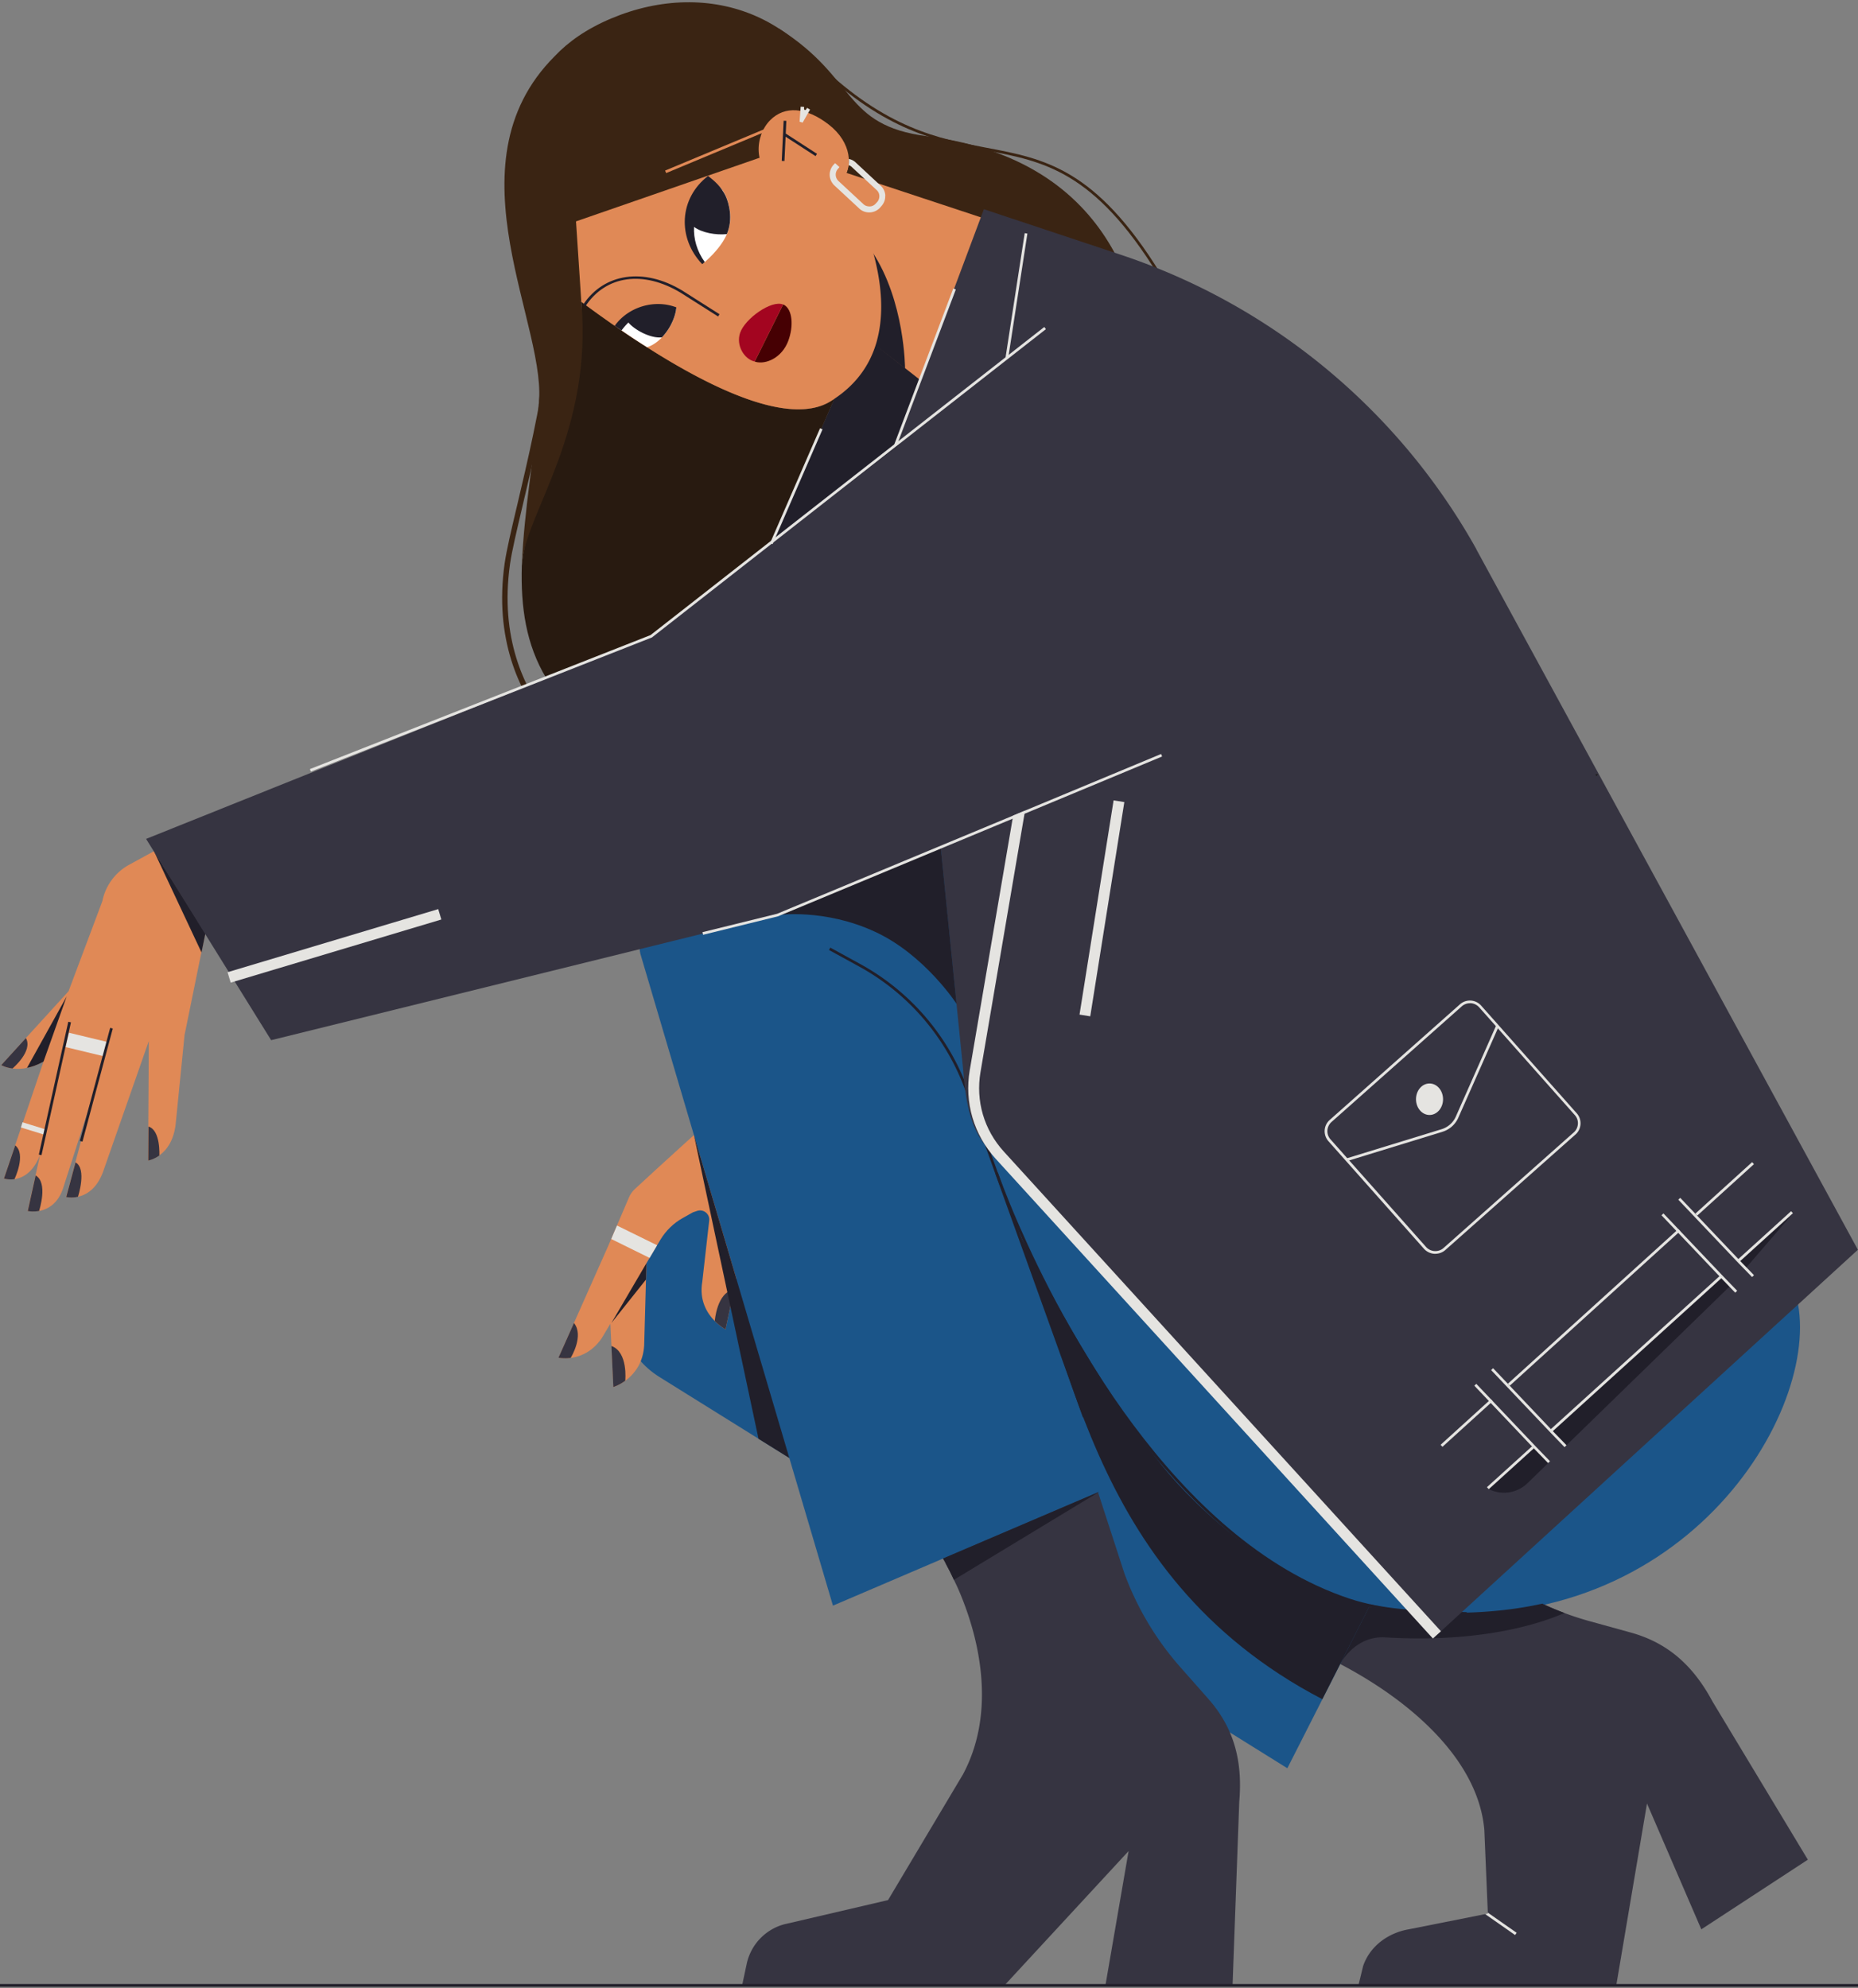 <svg width="342" height="366" fill="none" xmlns="http://www.w3.org/2000/svg"><rect width="100%" height="100%" fill="#808080" stroke="none"/><g clip-path="url(#clip0_192_4149)"><path d="M153.6 73.39l-11.61 26.64-22.11 17.09-19.32 7.74c-3.75-6.22-4.73-13.14-4.51-20.7v-.02c.03-.36.08-.73.12-1.1 1.05-9.1 11.66-38.41 10.84-47.49 1.58 1.17 3.36 2.47 5.28 3.81.25.19.52.38.8.55l.08.06.28.19c.09.07.17.12.25.18.02.01.03.02.06.04.17.12.34.23.52.35.04.03.1.07.14.1 1.24.86 2.54 1.72 3.87 2.57.09.06.19.12.29.18l.42.27c.04.03.09.06.13.08 11.91 7.6 26.24 14.53 33.74 9.94.25-.15.5-.31.74-.48h-.01z" fill="#281A10"/><path d="M332.77 342.32l-19.61 12.82-10-23.16-5.64 33.38-47.48.1.87-3.57c1.27-3.71 4.67-6.13 8.48-6.77l13.99-2.78.48-.1v-.18l-.64-15.21c-1.35-15.58-19.05-27.89-33.55-33.81a.631.631 0 00-.09-.04l-.09-.04-47.11-21.8 37.28-27.78 44.91 36.23c2.93 2.18 6.05 4.05 9.33 5.58.99.48 1.99.91 3.01 1.32.35.14.72.27 1.08.42 1.53.56 3.08 1.07 4.65 1.5l7.46 2.06c6.66 1.83 11.44 5.85 15.12 12.72l17.55 29.11z" fill="#363441"/><path d="M110.01 141.56c-.21-.11-5.31-2.77-10.01-8.78-4.34-5.54-9.09-15.09-7.11-29.09.34-2.37 1.22-6.13 2.35-10.89 3.59-15.21 9.59-40.67 4.16-52.09l.9-.43c5.58 11.74-.47 37.41-4.09 52.74-1.12 4.74-2 8.48-2.33 10.8-1.93 13.65 2.69 22.94 6.9 28.33 4.57 5.84 9.63 8.48 9.68 8.51l-.46.89.01.01z" fill="#3A2413"/><path d="M175.62 90.99l-18.8 11.37-17.62 10.66-3.89 2.35-28.29 17.1c-2.75-2.41-4.86-4.94-6.45-7.61l19.32-7.74L142 100.03l11.61-26.64c-.24.17-.49.32-.74.48-7.5 4.59-21.83-2.34-33.74-9.94-.04-.02-.09-.04-.13-.08l-.42-.27c-.1-.06-.2-.12-.29-.18-1.33-.85-2.63-1.71-3.87-2.57-.04-.03-.1-.07-.14-.1-.18-.12-.35-.23-.52-.35-.02-.02-.03-.03-.06-.04-.09-.06-.17-.11-.25-.18l-.28-.19-.08-.06c-.28-.18-.54-.36-.8-.55-1.92-1.34-3.7-2.64-5.28-3.81 2.06 23.68-9.79 38.38-10.84 47.49-.04.38-.09.74-.12 1.1.86-21.02 7.54-39.28.5-63.72-.03-.12-.07-.24-.1-.36-4.54-15.48 61.88 16.27 61.88 16.27l3.13 6.26.29.59.17.33 2.07 4.14 5.54 11.09.65 1.29 5.46 10.95-.02.01z" fill="#3A2413"/><path d="M179.77 69.8l-3.5 3.72-6.11 6.52-11.21 11.92-19.76 21.06-.09.09-5.26 5.6 1.43-3.27.03-.07 6.68-15.34 11.62-26.64 4.54-10.43.42-.95 2.77 1.02.41.15 1.38.51 1.56.56 15.09 5.55z" fill="#211F2A"/><path d="M150.25 28.53s61.51 78.12 60.67 41.3c-.23-9.96-3.26-40.01-40.26-44.75-15.67-2.01-12.82-10.7-27.32-19.84l6.92 23.29h-.01z" fill="#3A2413"/><path d="M203.77 47.69l-20.84 32.89-14.25-11.18-12.93-10.13-.67-.53.4-27.02 48.29 15.97z" fill="#E08956"/><path d="M166.59 67.81l-10.84-8.39 4.78-13.09c6.04 9.08 6.06 21.48 6.06 21.48z" fill="#211F2A"/><path d="M213.21 50.65c-11.85-19.22-21.1-20.96-31.82-22.98-8.67-1.64-18.49-3.49-31.05-15.6l.35-.36c12.45 12 22.2 13.84 30.8 15.47 10.83 2.04 20.18 3.81 32.15 23.21l-.43.26z" fill="#3A2413"/><path d="M161.45 62.6l-.12.43c-.03.12-.08.25-.12.39-1.18 3.77-3.52 7.25-7.61 9.98-.24.17-.49.32-.74.48-7.5 4.59-21.83-2.34-33.74-9.94-.04-.02-.09-.04-.13-.08l-.42-.27c-.1-.06-.2-.12-.29-.18-1.33-.85-2.63-1.71-3.87-2.57-.04-.03-.1-.07-.14-.1-.18-.12-.35-.23-.52-.35a.127.127 0 00-.06-.04c-.09-.06-.17-.11-.25-.18l-.28-.19-.08-.06c-.28-.18-.54-.36-.8-.55-1.92-1.34-3.7-2.64-5.28-3.81-4.24-3.17-7.57-7.41-9.49-12.34-.03-.06-.06-.12-.08-.19-.33-.84-.63-1.71-.89-2.6-.13-.44-.25-.89-.38-1.35-.57-2.21-.92-4.53-.94-6.87 1.41-6.76 6.88-14.22 19.89-21.51 19.56-10.95 25.75-.55 39.64 16.77.19.23 1.03 6.2.99 6.29-.14.35 9.13 16.03 5.7 28.85l.01-.01z" fill="#E08956"/><path d="M112.5 3.4c-4.55 1.92-7.9 4.3-10.38 6.93-20.19 20.14-.76 50.44-3.04 64.69l5.39-27.92-.37-5.84 1.93-.51 36.18-12.54 15.63-2.53c-7.31-23.37-27.5-29.8-45.33-22.28h-.01z" fill="#3A2413"/><path d="M156.23 30.11a6.16 6.16 0 01-.57 2.08c-.21.41-.46.78-.76 1.12-.15.18-.32.33-.49.46-.13.12-.27.22-.41.31-.01.01-.02.02-.04.03l-.2-.19c-.11-.1-.21-.21-.29-.33l-2.78-2.54 1.69-1.86 1.35 1.23.4.36.18-.18c.34-.36.8-.57 1.29-.6h.08c.19 0 .39.03.56.1l-.01.01z" fill="#E08956"/><path d="M154.6 33.58c-.28.28-.57.5-.89.67l-.14-.13c-.13-.12-.24-.24-.33-.39-.76-1.01-.68-2.45.2-3.41l.28-.29.8.73-.27.31a1.6 1.6 0 00.08 2.24l.29.27h-.02z" fill="#E08956"/><path d="M142.96 33.15c3.55 1.77 9.09 3.29 11.93.15 2.22-2.45 1.92-7.06-2.34-10.37-4.2-3.26-8.13-3.46-10.76-.83-2.99 2.99-3.09 8.92 1.17 11.04v.01z" fill="#E08956"/><path d="M132.18 58.26l-6.88-4.37c-6.91-4.17-13.8-3.2-17.54 2.48l-.42-.28c3.84-5.82 11.16-6.88 18.22-2.62l6.88 4.37-.27.42h.01zm12.062-36.035l-.347 7.392.499.023.347-7.392-.499-.023z" fill="#211F2A"/><path d="M142.629 22.968l-20.202 8.43.193.462 20.202-8.43-.193-.462z" fill="#E08956"/><path d="M107 55.54c-5.17-2.03-7.57-7.41-9.49-12.33-.03-.07-.05-.13-.07-.19-.49-1.27-.92-2.59-1.27-3.95l2.25-3.29 7.27-.12L107 55.53v.01z" fill="#3A2413"/><path d="M252.15 295.53l32.2-63.43 23.56-14.5-167.87-7.02-8.64 1.05c-6.31.76-11.55 5.26-13.26 11.38l-3.6 12.86c-1.88 6.72.89 13.88 6.81 17.58l115.61 72.04 11.13-21.92 4.08-8.04h-.02z" fill="#1B5589"/><path d="M193.3 244.34l-13.62-14.55a53.555 53.555 0 00-33.57-16.67l-13.31-1.38.05-.5 13.31 1.38a54.048 54.048 0 0133.89 16.83L193.67 244l-.37.34z" fill="#0B090C"/><path d="M154.78 193.29l-21.07 10.56c-1.24.62-13.71 12.12-16.84 15.01-.47.43-.84.96-1.09 1.54l-3.7 8.66-6.43 14.46-2.85 6.4s.93.21 2.23.04c.1-.01.2-.03.3-.04 1.64-.28 3.76-1.15 5.44-3.61l1.58-2.65.2 4.1.36 7.56s1.33-.4 2.7-1.56c1.36-1.16 2.77-3.06 2.96-6.06l.42-15.18.58-.97 1.38-2.33.61-1.02c1.01-1.67 2.42-3.05 4.11-3.99l1.87-1.05.77-.26c1.18-.4 2.38.56 2.23 1.8l-1.27 11.23c-.6 3.47.91 5.84 2.3 7.25 1.02 1.03 1.97 1.52 1.97 1.52l1.56-7.29 2.96-13.84 10.88-7.71 22.83-2.36-16.98-20.2-.01-.01z" fill="#E08956"/><path d="M115.09 254.16l.51-.4c-1.37 1.16-2.7 1.56-2.7 1.56l-.36-7.56c3.11 1.11 2.55 6.39 2.55 6.39v.01zm-10.05-4.2c-1.31.17-2.24-.04-2.24-.04l2.85-6.39c1.88 2.32-.51 6.28-.61 6.43zm30.06-12.55l-1.56 7.29s-.95-.5-1.97-1.53c0 0 .37-5.32 3.53-5.77v.01z" fill="#363441"/><path d="M120.95 229.22l-1.38 2.33-7.06-3.48 1.06-2.48 7.38 3.63z" fill="#E5E4E1"/><path d="M118.99 232.52l-6.45 11.01 6.37-8 .08-3.01z" fill="#211F2A"/><path d="M156.5 257.15l9.48 19.1-3.76.39-5.72-19.49z" fill="#0B090C"/><path d="M228.11 331.6l-1.24 33.99h-23.42l4.29-24.86-22.97 24.86h-48.2l.88-4.12a9.632 9.632 0 016.92-7.26l19.09-4.45 13.78-23.12c5.45-10.14 4.01-22.65-.66-33.68-.22-.51-.44-1.02-.69-1.52-.09-.21-.19-.41-.3-.62-.44-.98-.93-1.94-1.44-2.88-.04-.1-.1-.2-.15-.31v-.02c-.14-.24-.28-.49-.41-.72a66.72 66.72 0 00-3.24-5.18l-27.57-44.09 46.41-2.87 12.94 39.95v.04l4.84 14.89c2.33 6.34 5.83 12.2 10.31 17.27l5.13 5.81c4.56 5.17 6.37 11.15 5.7 18.9v-.01z" fill="#363441"/><path d="M189.76 230.91c-1.37-2.85-2.17-4.67-2.32-5.04.64 1.16 1.41 2.87 2.32 5.04z" fill="#79A3D7"/><path d="M291.52 166l-139.54-30.77c-5.52-1.33-11.29.36-15.46 4.53l-11.36 11.35c-4.51 4.5-8.5 17.87-7.3 24.42l35.46 120.03 50.91-21.78-16.83-47.98s9.98 23.37 26.41 43.88c7.17 8.95 24.19 23.56 42.24 26.4 51.84 8.17 78.74-34.77 74.92-55.97l-39.45-74.12v.01z" fill="#1B5589"/><path d="M42.87 148.74l-19.1 10.44a9.858 9.858 0 00-4.93 6.7l-6.22 16.58-7.86 8.62-4.54 4.98s.75.45 2.06.62c.73.1 1.65.11 2.68-.11.9-.18 1.9-.53 2.97-1.12.02-.01.05-.03.08-.04l-5.23 15.43-2.07 6.1s.81.27 1.92.12c.36-.05.75-.14 1.15-.31 1.14-.45 2.37-1.45 3.32-3.51l.27-.63-1.14 5.13-1.15 5.18s.92.2 2.09-.01c1.51-.27 3.44-1.22 4.43-4.15l5.9-18.33-2.59 9.65-1.24 4.62-1.51 5.64s.94.23 2.16-.04c1.57-.34 3.62-1.49 4.78-4.97l8.29-23.7-.09 15.08-.04 6.91s.95-.15 2.04-.92c1.29-.91 2.77-2.7 3.07-6.14l1.6-16.03 4.23-20.78 20.98-2.94-16.34-18.07h.03z" fill="#E08956"/><path d="M28.34 156.68l9.48 15.09-.73 3.55-8.75-18.64zm-16.07 26.74l-4.24 11.94s-.06.07-.09.09c-1.07.59-2.08.94-2.97 1.12l7.3-13.15z" fill="#211F2A"/><path d="M2.65 217.06c-1.11.15-1.92-.12-1.92-.12l2.07-6.1c2.08 1.64-.14 6.22-.14 6.22h-.01zm4.55 5.85c-1.18.22-2.09.01-2.09.01l1.45-6.55c2.33 1.33.67 6.39.64 6.54zm7.15-2.61c-1.22.27-2.16.04-2.16.04l1.71-6.37c2.15 1.17.45 6.33.45 6.33z" fill="#363441"/><path d="M287.99 296.92c-1.48.55-12.41 5.72-33 4.48-5.65-.34-8.3 4.9-8.3 4.9l5.34-10.53c.25.03.48.07.76.11 11.97 1.56 22.26 1.27 31.11-.69.98.48 1.99.91 3.01 1.31.35.14.72.28 1.08.42zm-88.65-36l-21.61-60.09a42.616 42.616 0 00-19.63-22.94l-5.51-3.02.24-.44 5.51 3.02a43.086 43.086 0 0119.86 23.21l21.61 60.09-.47.17z" fill="#211F2A"/><path d="M269.96 297.26l-1.97-.06c-7.28-.22-13.56-.4-19.74-2.45-32.69-10.88-53.6-51.77-61.07-68.85-2.61-5.98-3.97-9.89-3.98-9.93l.47-.16s1.36 3.93 3.97 9.89c7.44 17.02 28.27 57.76 60.77 68.57 6.11 2.02 12.36 2.21 19.6 2.42l1.97.06-.02.5v.01z" fill="#211F2A"/><path d="M29.33 212.7c-1.09.77-2.04.92-2.04.92l.04-6.25c2.27.68 2 5.33 2 5.33zM2.3 196.68h-.01c-1.31-.17-2.06-.62-2.06-.62l4.54-4.98c1.35 2.41-2.47 5.6-2.47 5.6z" fill="#363441"/><path d="M190.12 62l-1.25-18.18-3.26 21.51 4.51-3.33zm-9.91 137.29l17.09-53.16-9.8 4.03-7.29 49.13z" fill="#211F2A"/><path d="M271.76 101.1a114.53 114.53 0 00-4.53-7.45 117.41 117.41 0 00-60.94-46.76l-25.19-8.38-15.63 41.75.15 1.51-5.42 4.2-18.22 14.08-22.11 17.09-19.32 7.74-.87.35-72.79 29.19 23.02 37.05 93.19-23.01 30.05-12.37 4.15 40.93c.97 13.3 4.46 13.96 9.56 19.43l77.61 84.51 77.51-70.91-70.23-128.93.01-.02z" fill="#363441"/><path d="M265.23 300.27l-1.48 1.34-80.46-88.29c-4.05-4.45-5.8-10.39-4.79-16.32l7.89-46.29.1-.58 2.18-.91-.09.58-8.1 47.54c-.91 5.31.65 10.64 4.29 14.63l80.46 88.3zM4.148 206.579l-.296.956 4.27 1.323.296-.955-4.27-1.324zM188.616 42.917l-3.531 22.92.494.076 3.532-22.92-.495-.076z" fill="#E5E4E1"/><path d="M57.22 142.03l-.18-.46 62.71-24.67 72.47-56.71.3.4L120 117.34l-.03.01-62.75 24.68z" fill="#E5E4E1"/><path d="M165.06 82.03l-.47-.17 10.88-28.76.47.18-10.88 28.75z" fill="#E5E4E1"/><path d="M342 365.21H0v.5h342v-.5z" fill="#211F2A"/><path d="M293.84 142.89l-.17-.39h.49l.33-.37-.32.37h.49-.49l-.33.39z" fill="#1F1E1E"/><path d="M144.14 56.05c-2.14-.88-7.01 2.6-7.91 5.22-.79 2.3.74 4.84 2.68 5.28" fill="#A30520"/><path d="M139.04 66.6c2.01.55 4.91-.8 6.05-3.84 1.02-2.72.8-5.85-.83-6.67-.03-.02-.07-.03-.1-.04l-5.23 10.5.12.05h-.01z" fill="#460003"/><path d="M133.57 36.06c.59 1.27 1.43 4.22.23 7.03-1.25 2.9-4.31 5.34-4.31 5.34s-2.77-2.19-3.04-6.38v-.06c-.01-.19-.01-.38 0-.57 0-.49.05-.97.14-1.47 0-.02 0-.04.01-.07.1-.63.25-1.23.45-1.79.96-2.84 2.86-4.69 4.17-4.45.07.02.16.03.25.07.75.27 1.56 1.13 2.13 2.36l-.03-.01z" fill="#fff"/><path d="M133.57 36.06c-.19-.41-.41-.75-.64-1.07h.02c-.93-1.4-2.62-2.6-2.62-2.6-5.36 4.13-5.66 11.4-1.1 16.21l.02.03.47-.4c-1.42-1.97-2.08-4.27-1.97-6.46 1.48 1.08 4.02 1.54 6.04 1.32 1.2-2.8.36-5.76-.23-7.03h.01z" fill="#211F2A"/><path d="M124.47 56.82c0 .07-.01.14-.02.21 0 .01-.01.01-.01.02 0 .06-.01.1-.02.14-.02.12-.06.28-.1.46-.11.45-.31 1.06-.63 1.76-.2.41-.44.85-.74 1.3-.3.45-.66.92-1.09 1.37-.09.08-.15.15-.22.23-1.17 1.15-2.24 1.52-2.52 1.6-.04-.02-.09-.04-.13-.08l-.42-.27c-.1-.06-.2-.12-.29-.18-1.33-.85-2.63-1.71-3.87-2.57-.04-.03-.1-.07-.14-.1-.18-.12-.35-.23-.52-.35.38-.6.86-1.2 1.47-1.77a9.322 9.322 0 011.74-1.3c.2-.12.41-.23.61-.34.21-.11.42-.2.63-.28 3.49-1.31 6.29.13 6.29.13l-.02.02z" fill="#fff"/><path d="M124.47 56.83v-.01c.02-.13.02-.24.02-.24-3.97-1.54-8.82-.13-11.34 3.39l.28.19c.09.07.17.12.25.18.02.01.03.02.06.04.17.12.34.23.52.35.04.03.1.07.14.1.39-.53.82-1.03 1.27-1.46 1.16 1.37 4.11 2.98 6.18 2.72 2-2.13 2.48-4.38 2.59-5.05v-.08c0-.04.01-.09.01-.1v-.01l.02-.02zm158.05 209.62l2.7 2.62-4.06 3.95a6.192 6.192 0 01-7.06 1.11l-.02-.01 8.44-7.66v-.01zm36.11-29.9l-30.38 29.57-2.6-2.51 31.39-28.47 1.59 1.41zm11.41-13.21l-8.74 10.13-1.11-1.19 9.85-8.94z" fill="#211F2A"/><path d="M274.03 274.12l-.33-.37 8.31-7.53.33.37-8.31 7.53zm11.61-10.52l-.34-.38 31.38-28.47.34.37-31.38 28.48zm34.51-31.32l-.34-.37 9.87-8.96.34.37-9.87 8.96zm-55.95-1.48c-.77 0-1.54-.32-2.1-.94l-17.58-19.8a2.766 2.766 0 01.23-3.9l23.98-21.29a2.766 2.766 0 013.9.23l17.6 19.83c1.01 1.14.91 2.89-.23 3.9l-23.95 21.26c-.53.47-1.2.7-1.86.7l.01.01zm6.37-46.13c-.53 0-1.07.19-1.5.57l-23.98 21.29c-.93.83-1.02 2.26-.19 3.19l17.58 19.8c.84.95 2.3 1.04 3.25.19l23.95-21.26c.45-.4.72-.95.76-1.56.04-.6-.16-1.18-.57-1.64l-17.6-19.83c-.45-.5-1.07-.76-1.69-.76l-.01.01z" fill="#E5E4E1"/><path d="M247.97 213.72l-.15-.48 17.55-5.39c1.16-.36 2.11-1.2 2.6-2.31l7.43-16.78.46.2-7.43 16.78a4.703 4.703 0 01-2.91 2.59l-17.55 5.39z" fill="#E5E4E1"/><path d="M263.13 205.24c1.375 0 2.49-1.298 2.49-2.9 0-1.602-1.115-2.9-2.49-2.9-1.375 0-2.49 1.298-2.49 2.9 0 1.602 1.115 2.9 2.49 2.9zm59.37 29.83l-2.53-2.6-11.05-11.64.36-.34 11.05 11.64 2.53 2.6-.36.34zm-3.1 2.88l-2.54-2.64-11.03-11.61.36-.34 11.03 11.61 2.54 2.63-.36.35zm-31.42 28.43l-2.51-2.6-11-11.58.36-.35 11 11.59 2.51 2.59-.36.35zm-3.02 2.94l-2.62-2.7-10.96-11.55.36-.34 10.96 11.55 2.61 2.7-.35.34z" fill="#E5E4E1"/><path d="M312.4 223.77l-.34-.37 10.45-9.48.34.37-10.45 9.48zm-34.51 31.31l-.34-.37 31.38-28.47.34.37-31.38 28.47zm-12.38 11.24l-.34-.37 9.25-8.4.34.37-9.25 8.4zm-60.531-118.992l-6.274 39.434 1.975.314 6.274-39.434-1.975-.314zM80.664 167.342L41.888 178.96l.574 1.916 38.776-11.619-.574-1.915z" fill="#E5E4E1"/><path d="M144.63 24.585l-.272.42 5.756 3.731.272-.42-5.756-3.731z" fill="#211F2A"/><path d="M162.94 36.03c.03.72-.23 1.4-.72 1.93l-.25.29c-.5.52-1.17.83-1.88.85h-.1c-.69 0-1.33-.24-1.83-.72l-4.45-4.13-.14-.13c-.13-.12-.24-.24-.33-.39-.76-1.01-.68-2.45.2-3.41l.28-.29.8.73-.27.31a1.6 1.6 0 00.08 2.24l.29.27 4.31 4c.31.29.68.41 1.15.42.42-.01.81-.19 1.09-.5l.27-.29c.29-.31.43-.72.42-1.14-.01-.43-.19-.81-.51-1.1l-4.6-4.26c-.14-.13-.33-.24-.54-.31.06-.36.07-.75.04-1.14l.08.02c.44.1.85.31 1.17.62l4.6 4.28c.52.46.83 1.13.86 1.86l-.02-.01zm-14.35-16.01l-.07.12c-.25.43-.7.24-.66-.2v-.15l-.38-.03-.18 2.54.36.11 1.26-2.21-.34-.19.01.01z" fill="#E5E4E1"/><path d="M148.55 19.85l-.13.23c-.08.14-.18.2-.28.17-.08-.03-.16-.13-.14-.3l.02-.27-.64-.04-.2 2.76.56.17 1.37-2.4-.56-.32zm-.94 2.42l-.17-.05.16-2.31h.14v.03c-.02.26.1.49.32.55.17.05.4 0 .57-.29v-.01l.12.07-1.15 2.01h.01zM19.934 191.847l-7.243-1.746-.635 2.634 7.243 1.747.635-2.635z" fill="#E5E4E1"/><path d="M7.64 212.64l-.49-.11 5.42-24.45.49.11-5.42 24.45zm7.54-2.5l-.48-.13 5.58-20.81.48.13-5.58 20.81zm187.19 64.44l-.23.14-26.56 16.09c-.44-.98-.93-1.94-1.44-2.88-.04-.1-.1-.2-.15-.31v-.02c-.14-.24-.28-.49-.41-.72l28.55-12.2.24-.1z" fill="#211F2A"/><path d="M279.17 355.78l-.29.41-5.5-3.85.48-.1-.01-.18 5.32 3.72z" fill="#E5E4E1"/><path d="M252.19 295.45l-8.79 17.33c-44.46-23.16-46.36-67.36-57.22-89.2 3.43 8.11 15.9 31.44 27.64 46.1 6.64 8.29 21.75 22.21 38.37 25.77zm-124.46-86.51l17.56 59.44-5.67-3.53-11.89-55.91zm48.35-24.15s-5.84-9.01-14.96-13.25c-9.36-4.36-18.01-3.1-18.01-3.1l30.05-12.37 2.91 28.73.01-.01z" fill="#211F2A"/><path d="M213.91 139.25l-25.32 10.54-2.19.91-43.19 17.97-13.79 3.4-.12-.48 13.75-3.39 43.45-18.08 2.18-.91 25.04-10.42.19.46z" fill="#E5E4E1"/><path d="M190.1 232.11l-2.47-5.03 5.66 15.93.85.77-4.04-11.67z" fill="#211F2A"/><path d="M150.945 78.831l-9.187 21.118.458.2 9.187-21.118-.458-.2z" fill="#E5E4E1"/></g><defs><clipPath id="clip0_192_4149"><path fill="#fff" d="M0 0h342v366H0z"/></clipPath></defs></svg>